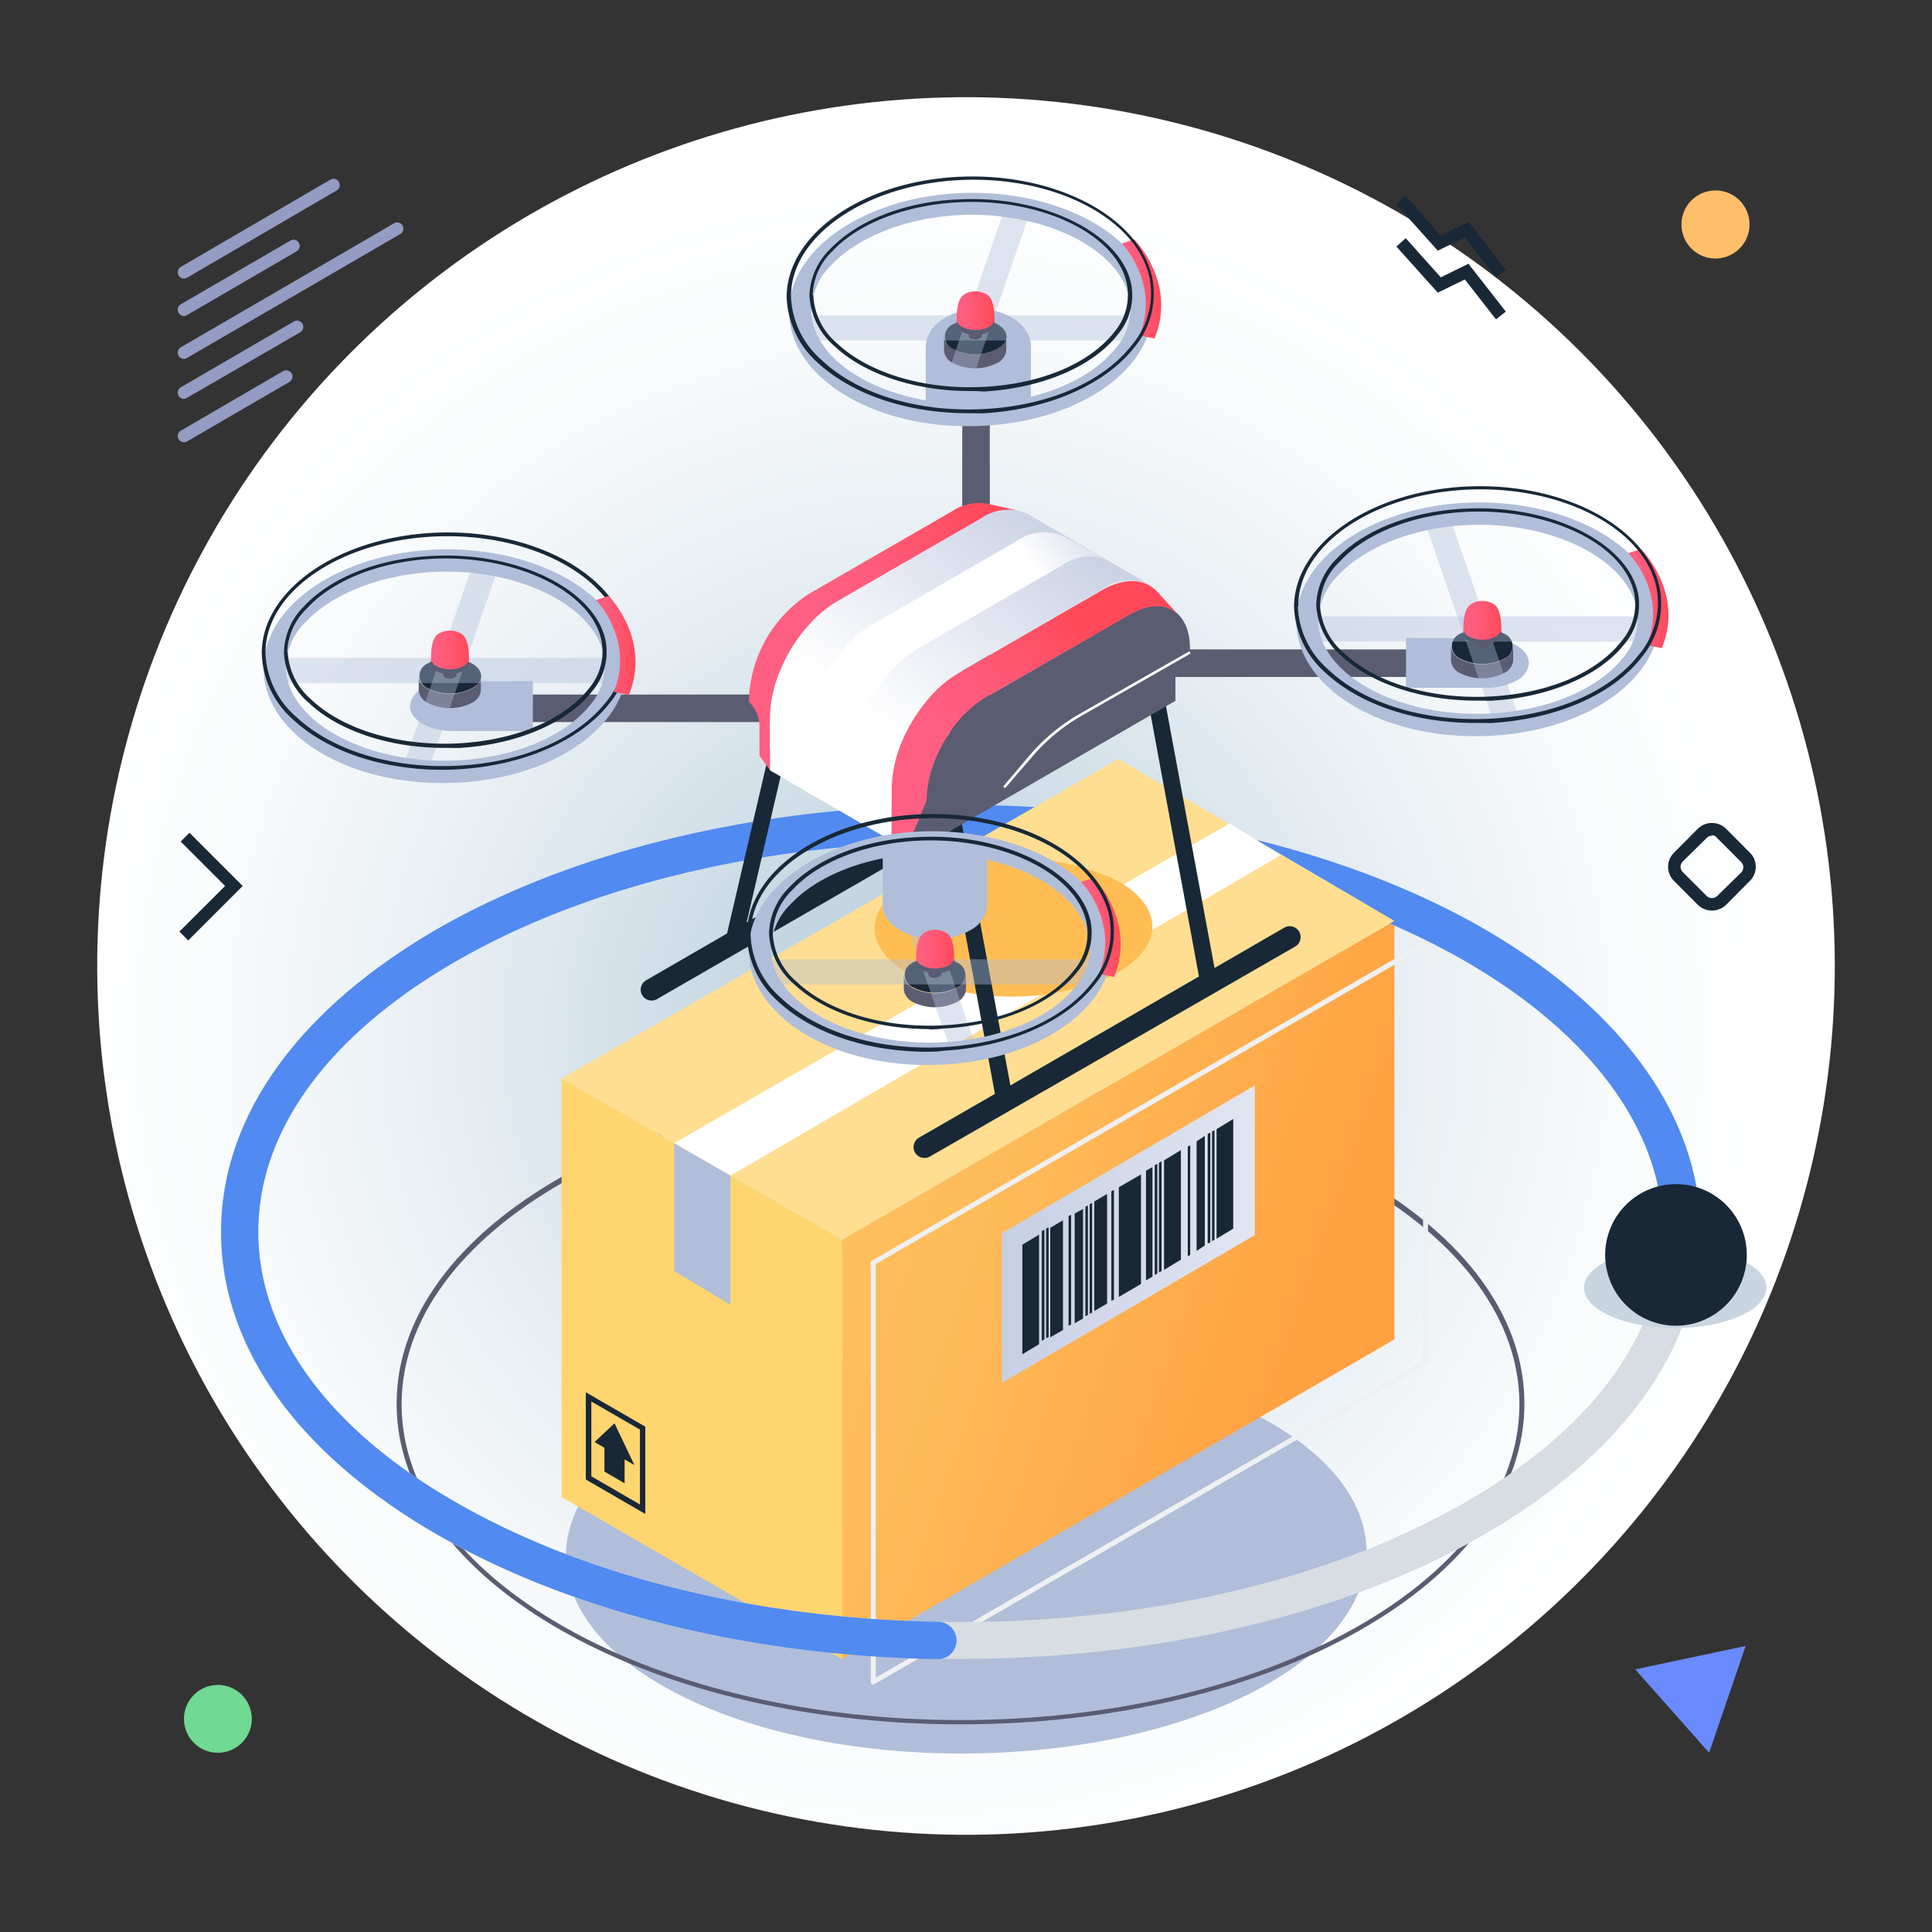 <svg xmlns="http://www.w3.org/2000/svg" xmlns:xlink="http://www.w3.org/1999/xlink" viewBox="0 0 155 155"><rect x="0" y="0" width="155" height="155" fill="#333333" stroke="none"/><defs><style>.cls-1{isolation:isolate;}.cls-2{fill:url(#Безымянный_градиент_25);}.cls-3{mix-blend-mode:multiply;}.cls-25,.cls-4{fill:#b0bed9;}.cls-5{fill:#5a5c71;}.cls-6{fill:url(#Безымянный_градиент_93);}.cls-7{fill:#eef0f2;}.cls-8{fill:#ffd56f;}.cls-9{fill:#182837;}.cls-10{fill:url(#Безымянный_градиент_17);}.cls-11{fill:#d7dde2;}.cls-12{fill:#518af0;}.cls-13{fill:#c9d5e0;}.cls-14{mix-blend-mode:screen;}.cls-15{fill:#ffde91;}.cls-16{fill:#fff;}.cls-17{fill:#ffbd53;}.cls-18{fill:#70d994;}.cls-19{fill:#ffbf6a;}.cls-20{fill:#6a8aff;}.cls-21{fill:url(#Безымянный_градиент_21);}.cls-22{fill:url(#Безымянный_градиент_21-2);}.cls-23{fill:url(#Безымянный_градиент_18);}.cls-24{fill:url(#Безымянный_градиент_18-2);}.cls-25{opacity:0.4;}.cls-26{fill:#efebe7;}.cls-27{fill:url(#Безымянный_градиент_21-3);}.cls-28{fill:url(#Безымянный_градиент_21-4);}.cls-29{fill:url(#Безымянный_градиент_21-5);}.cls-30{fill:url(#Безымянный_градиент_21-6);}.cls-31{fill:url(#Безымянный_градиент_21-7);}.cls-32{fill:url(#Безымянный_градиент_21-8);}.cls-33{fill:url(#Безымянный_градиент_21-9);}.cls-34{fill:url(#Безымянный_градиент_21-10);}.cls-35{fill:#949cc3;}</style><radialGradient id="Безымянный_градиент_25" cx="73.76" cy="82.78" r="70.35" gradientTransform="translate(134.44 -16.15) rotate(76.3)" gradientUnits="userSpaceOnUse"><stop offset="0" stop-color="#afc8d7"/><stop offset="0.23" stop-color="#c9dae4"/><stop offset="0.54" stop-color="#e7eef3"/><stop offset="0.81" stop-color="#f9fbfc"/><stop offset="1" stop-color="#fff"/></radialGradient><linearGradient id="Безымянный_градиент_93" x1="104.4" y1="108.65" x2="65.77" y2="95.07" gradientUnits="userSpaceOnUse"><stop offset="0" stop-color="#ffa141"/><stop offset="0.14" stop-color="#ffa747"/><stop offset="0.64" stop-color="#ffba58"/><stop offset="1" stop-color="#ffc05e"/></linearGradient><linearGradient id="Безымянный_градиент_17" x1="80.39" y1="99.01" x2="100.67" y2="99.01" gradientUnits="userSpaceOnUse"><stop offset="0" stop-color="#c7cfe4"/><stop offset="1" stop-color="#e2e6f1"/></linearGradient><linearGradient id="Безымянный_градиент_21" x1="68.17" y1="50.57" x2="79.41" y2="41.12" gradientUnits="userSpaceOnUse"><stop offset="0" stop-color="#ff5f82"/><stop offset="0.3" stop-color="#ff5c7c"/><stop offset="0.71" stop-color="#ff5269"/><stop offset="1" stop-color="#ff4959"/></linearGradient><linearGradient id="Безымянный_градиент_21-2" x1="75.96" y1="59.83" x2="87.2" y2="50.39" xlink:href="#Безымянный_градиент_21"/><linearGradient id="Безымянный_градиент_18" x1="84.83" y1="40.32" x2="70.88" y2="58.54" gradientUnits="userSpaceOnUse"><stop offset="0" stop-color="#c7cfe4"/><stop offset="1" stop-color="#fff"/></linearGradient><linearGradient id="Безымянный_градиент_18-2" x1="90.05" y1="42.12" x2="83.92" y2="46.71" xlink:href="#Безымянный_градиент_18"/><linearGradient id="Безымянный_градиент_21-3" x1="34.58" y1="52.15" x2="37.63" y2="52.15" xlink:href="#Безымянный_градиент_21"/><linearGradient id="Безымянный_градиент_21-4" x1="73.5" y1="76.15" x2="76.55" y2="76.15" xlink:href="#Безымянный_градиент_21"/><linearGradient id="Безымянный_градиент_21-5" x1="76.75" y1="24.92" x2="79.79" y2="24.92" xlink:href="#Безымянный_градиент_21"/><linearGradient id="Безымянный_градиент_21-6" x1="117.4" y1="49.77" x2="120.45" y2="49.77" xlink:href="#Безымянный_градиент_21"/><linearGradient id="Безымянный_градиент_21-7" x1="86.74" y1="74.4" x2="89.99" y2="74.4" xlink:href="#Безымянный_градиент_21"/><linearGradient id="Безымянный_градиент_21-8" x1="130.64" y1="48.02" x2="133.89" y2="48.02" xlink:href="#Безымянный_градиент_21"/><linearGradient id="Безымянный_градиент_21-9" x1="89.98" y1="23.18" x2="93.23" y2="23.18" xlink:href="#Безымянный_градиент_21"/><linearGradient id="Безымянный_градиент_21-10" x1="47.82" y1="51.78" x2="51.06" y2="51.78" xlink:href="#Безымянный_градиент_21"/></defs><g class="cls-1"><g id="Layer_1" data-name="Layer 1"><circle class="cls-2" cx="77.5" cy="77.5" r="69.7" transform="translate(-16.15 134.44) rotate(-76.3)"/><g class="cls-3"><path class="cls-4" d="M100.15,113.2c-12.58-6.16-32.92-6-45.42.31S42.3,130,54.88,136.16s32.93,6,45.43-.31S112.74,119.37,100.15,113.2Z"/></g><path class="cls-5" d="M77.06,138.34c-11.57,0-23.14-2.5-31.94-7.49-8.58-4.86-13.3-11.34-13.3-18.23s4.72-13.37,13.3-18.24c17.61-10,46.27-10,63.89,0h0c8.57,4.86,13.29,11.33,13.29,18.23S117.58,126,109,130.85C100.2,135.84,88.63,138.34,77.06,138.34Zm0-51c-11.5,0-23,2.48-31.75,7.44-8.44,4.79-13.09,11.14-13.09,17.89s4.65,13.09,13.09,17.88c17.51,9.93,46,9.93,63.5,0,8.44-4.79,13.09-11.14,13.09-17.88s-4.65-13.1-13.09-17.89h0C100.06,89.77,88.56,87.29,77.06,87.29Z"/><polygon class="cls-6" points="111.87 73.88 111.87 107.46 67.56 133.1 67.56 99.46 111.87 73.88"/><path class="cls-7" d="M70.06,135.14a.21.21,0,0,1-.2-.2V101.3a.19.19,0,0,1,.1-.17l44.31-25.58a.23.23,0,0,1,.2,0,.21.21,0,0,1,.1.18v33.58a.21.21,0,0,1-.1.17L70.16,135.11A.17.17,0,0,1,70.06,135.14Zm.2-33.73v33.18l43.91-25.4V76.07Z"/><polygon class="cls-8" points="67.56 99.46 45.06 86.52 45.06 120.11 67.56 133.1 67.56 99.46"/><polygon class="cls-4" points="58.6 94.31 58.6 104.69 54.09 101.97 54.09 91.72 58.6 94.31"/><path class="cls-9" d="M47,111.7v7l4.77,2.76v-7Zm4.34,9-3.9-2.26v-6l3.9,2.25Z"/><polygon class="cls-9" points="48.49 118.06 50.11 119 50.11 117.09 50.9 117.54 49.3 114.19 47.7 115.69 48.49 116.15 48.49 118.06"/><polygon class="cls-10" points="80.39 110.94 100.67 99.09 100.67 87.08 80.39 98.93 80.39 110.94"/><polygon class="cls-9" points="98.94 89.77 97.6 90.59 97.6 99.38 98.94 98.57 98.94 89.77"/><polygon class="cls-9" points="96.66 91.13 96 91.57 96 100.36 96.66 99.92 96.66 91.13"/><polygon class="cls-9" points="94.74 92.27 93.39 93.09 93.39 101.88 94.74 101.06 94.74 92.27"/><polygon class="cls-9" points="92.46 93.63 91.94 93.92 91.94 102.72 92.46 102.42 92.46 93.63"/><polygon class="cls-9" points="89.37 95.47 89.16 95.56 89.16 104.36 89.37 104.26 89.37 95.47"/><polygon class="cls-9" points="95.49 91.89 95.29 91.99 95.29 100.78 95.49 100.68 95.49 91.89"/><polygon class="cls-9" points="87.62 96.51 87.42 96.61 87.42 105.4 87.62 105.3 87.62 96.51"/><polygon class="cls-9" points="87.28 96.71 87.08 96.81 87.08 105.6 87.28 105.5 87.28 96.71"/><polygon class="cls-9" points="93.19 93.18 92.98 93.28 92.98 102.07 93.19 101.98 93.19 93.18"/><polygon class="cls-9" points="92.85 93.38 92.64 93.48 92.64 102.27 92.85 102.18 92.85 93.38"/><polygon class="cls-9" points="97.44 90.68 97.24 90.77 97.24 99.57 97.44 99.47 97.44 90.68"/><polygon class="cls-9" points="97.1 90.87 96.89 90.97 96.89 99.77 97.1 99.67 97.1 90.87"/><polygon class="cls-9" points="84.13 98.47 83.93 98.56 83.93 107.36 84.13 107.26 84.13 98.47"/><polygon class="cls-9" points="83.79 98.67 83.58 98.76 83.58 107.56 83.79 107.46 83.79 98.67"/><polygon class="cls-9" points="85.93 97.46 85.73 97.56 85.73 106.36 85.93 106.26 85.93 97.46"/><polygon class="cls-9" points="91.54 94.22 89.76 95.25 89.76 104.05 91.54 103.01 91.54 94.22"/><polygon class="cls-9" points="88.82 95.79 87.79 96.39 87.79 105.18 88.82 104.58 88.82 95.79"/><polygon class="cls-9" points="86.89 96.99 86.22 97.36 86.22 106.16 86.89 105.78 86.89 96.99"/><polygon class="cls-9" points="85.28 97.9 84.26 98.5 84.26 107.29 85.28 106.7 85.28 97.9"/><polygon class="cls-9" points="83.36 99.05 82.02 99.86 82.02 108.65 83.36 107.84 83.36 99.05"/><path class="cls-11" d="M77.06,133.09c-15.08,0-30.16-3.26-41.64-9.77s-17.7-15.17-17.7-24.49,6.28-18,17.7-24.5c23-13,60.32-13,83.29,0h0c11.41,6.47,17.7,15.17,17.7,24.5s-6.29,18-17.7,24.49S92.14,133.09,77.06,133.09Zm0-65.57c-14.55,0-29.09,3.14-40.16,9.42C26.46,82.86,20.72,90.63,20.72,98.83s5.74,16,16.18,21.88c22.15,12.56,58.18,12.56,80.33,0,10.43-5.91,16.18-13.68,16.18-21.88s-5.75-16-16.18-21.89h0C106.15,70.66,91.61,67.52,77.06,67.52Z"/><path class="cls-12" d="M75.21,133.11h0c-15-.27-29.12-3.75-39.77-9.79-11.42-6.47-17.7-15.17-17.7-24.49s6.28-18,17.7-24.5c23-13,60.32-13,83.29,0,14,8,20.27,19.44,16.73,30.72a1.5,1.5,0,1,1-2.86-.89c3.09-9.84-2.65-20-15.35-27.22C95.08,64.38,59,64.38,36.9,76.94,26.46,82.86,20.72,90.63,20.72,98.83s5.74,16,16.18,21.88c10.22,5.8,23.84,9.14,38.34,9.4a1.5,1.5,0,0,1,0,3Z"/><g class="cls-3"><path class="cls-13" d="M141.72,103.31c0,1.78-3.28,3.23-7.32,3.23s-7.32-1.45-7.32-3.23,3.28-3.23,7.32-3.23S141.72,101.53,141.72,103.31Z"/></g><path class="cls-9" d="M140.14,100.67A5.68,5.68,0,1,1,134.47,95,5.67,5.67,0,0,1,140.14,100.67Z"/><g class="cls-14"><path class="cls-9" d="M138.93,99.86c-.36.56-1.46-.14-2.81-1s-2.43-1.58-2.07-2.14,2-.76,3.38.11S139.29,99.3,138.93,99.86Z"/></g><polygon class="cls-15" points="45.06 86.52 89.72 60.89 111.87 73.88 67.56 99.46 45.06 86.52"/><polygon class="cls-16" points="102.75 68.61 58.62 94.31 54.09 91.71 98.65 66.06 102.75 68.61"/><g class="cls-3"><path class="cls-17" d="M89.17,70.42a19.89,19.89,0,0,0-15.76.11c-4.34,2.2-4.31,5.72,0,7.85a19.89,19.89,0,0,0,15.76-.1C93.56,76.08,93.53,72.56,89.17,70.42Z"/></g><path class="cls-18" d="M20.2,137.9a2.72,2.72,0,1,1-2.72-2.72A2.72,2.72,0,0,1,20.2,137.9Z"/><path class="cls-19" d="M140.36,18a2.73,2.73,0,1,1-2.73-2.72A2.72,2.72,0,0,1,140.36,18Z"/><path class="cls-9" d="M137.35,73.05a1.63,1.63,0,0,1-1.14-.46l-1.91-1.92a1.59,1.59,0,0,1,0-2.26l1.91-1.92a1.62,1.62,0,0,1,2.27,0l1.91,1.92a1.55,1.55,0,0,1,.47,1.13,1.59,1.59,0,0,1-.47,1.13l-1.91,1.92A1.61,1.61,0,0,1,137.35,73.05Zm0-6a.6.6,0,0,0-.43.18L135,69.12a.6.6,0,0,0,0,.84l1.92,1.92a.61.61,0,0,0,.85,0L139.69,70a.6.6,0,0,0,0-.84l-1.92-1.92A.59.59,0,0,0,137.35,67Z"/><polygon class="cls-20" points="131.19 133.93 140.05 132.05 137.12 140.62 131.19 133.93"/><polygon class="cls-9" points="15.1 75.45 14.39 74.74 18.06 71.08 14.5 67.52 15.2 66.81 19.47 71.08 15.1 75.45"/><polygon class="cls-9" points="120.02 25.62 117.52 22.42 115.35 23.48 112.03 19.78 112.78 19.11 115.59 22.25 117.81 21.16 120.81 25 120.02 25.62"/><polygon class="cls-9" points="120.02 22.25 117.52 19.05 115.35 20.11 112.03 16.41 112.78 15.74 115.59 18.88 117.81 17.8 120.81 21.64 120.02 22.25"/><path class="cls-9" d="M51.85,78.64l6.48-3.75,4-17.18a.66.66,0,0,1,1.29.31L59.9,74l14.78-8.53,4-17.19a.66.66,0,0,1,.79-.49.65.65,0,0,1,.49.8l-3.72,16,4.85-2.8A.87.87,0,0,1,82,63.26L52.72,80.15a.88.88,0,0,1-.44.12.87.87,0,0,1-.43-1.63Z"/><path class="cls-9" d="M73.73,91.27l6.09-3.51-4.06-22a.67.67,0,0,1,.53-.77.66.66,0,0,1,.77.53l4,21.56,15.13-8.74-4.06-22a.67.67,0,0,1,1.31-.24l4,21.56,5.6-3.24a.88.88,0,0,1,1.19.32.89.89,0,0,1-.32,1.2L74.6,92.79a.89.89,0,0,1-1.19-.32A.88.88,0,0,1,73.73,91.27Z"/><path class="cls-4" d="M75.53,25.68a5.19,5.19,0,0,1,3-.88c2.32,0,4.19,1.35,4.18,3l0,5.66H74.27l0-5.65A2.7,2.7,0,0,1,75.53,25.68Z"/><path class="cls-5" d="M89.73,52.1h23.15v2.21H89.73a1.11,1.11,0,0,1,0-2.21Z"/><path class="cls-5" d="M66.87,56.83a1.1,1.1,0,0,1-1.1,1.1H42.62V55.72H65.77A1.11,1.11,0,0,1,66.87,56.83Z"/><path class="cls-5" d="M74.9,52A1.11,1.11,0,0,1,76,53.13V76.27H73.79V53.13A1.11,1.11,0,0,1,74.9,52Z"/><path class="cls-5" d="M79.41,33.41V56.55a1.11,1.11,0,1,1-2.21,0V33.41C77.2,32.41,79.41,32.41,79.41,33.41Z"/><path class="cls-21" d="M64.89,47.65,76.41,41a3.89,3.89,0,0,1,2.74-.6l2.57.57a4.36,4.36,0,0,0-3.07.67L67.12,48.29a11.82,11.82,0,0,0-5.35,9.28v4.21l-.84-1.15V58.31a2.8,2.8,0,0,0-.84-2h0v-.37A10.55,10.55,0,0,1,64.89,47.65Z"/><path class="cls-5" d="M79.13,55.92l11.52-6.65c2.65-1.53,4.81-.3,4.82,2.75v.32L94.3,53v3.23L75.66,67l-2.79.72,1.47-3.51A10.57,10.57,0,0,1,79.13,55.92Z"/><path class="cls-22" d="M75.07,55.38A9,9,0,0,1,76.89,54l11.52-6.65c1.85-1.06,3.48-.93,4.45.14l1.77,1.94c-.87-1-2.33-1.07-4-.12L79.13,55.92a8,8,0,0,0-1.63,1.27,11.31,11.31,0,0,0-2.61,4.14,8.63,8.63,0,0,0-.55,2.89l-1.4,3.39-1.4-.16v-4.2h0A9.75,9.75,0,0,1,72.14,60,12.82,12.82,0,0,1,75.07,55.38Z"/><path class="cls-23" d="M64.78,50.27a9.6,9.6,0,0,1,2.34-2l11.53-6.65a3.81,3.81,0,0,1,3.82-.38l9.77,5.68a3.8,3.8,0,0,0-3.83.37L76.89,54a9.46,9.46,0,0,0-2.35,2,13,13,0,0,0-2.08,3.27,10.22,10.22,0,0,0-.93,4v4.2l-9.76-5.67V57.57h0a10,10,0,0,1,.93-4A12.63,12.63,0,0,1,64.78,50.27Z"/><path class="cls-24" d="M67.68,52.07a9.64,9.64,0,0,1,2.35-2l11.52-6.65a3.8,3.8,0,0,1,3.83-.37L89,45a3.78,3.78,0,0,0-3.82.37L73.68,52a9.41,9.41,0,0,0-2.35,2,13,13,0,0,0-2.08,3.27,10.22,10.22,0,0,0-.93,4v4.2l-3.64-1.93,0-4.21h0a10,10,0,0,1,.94-4A12.76,12.76,0,0,1,67.68,52.07Z"/><path class="cls-4" d="M78,74.54a5.55,5.55,0,0,1-3,.8c-2.32,0-4.19-1.23-4.18-2.74l0-5.14h8.38l0,5.15A2.43,2.43,0,0,1,78,74.54Z"/><path class="cls-4" d="M119.25,51.2c1.89,0,3.41.88,3.41,2a1.73,1.73,0,0,1-1,1.4,5,5,0,0,1-2.42.58H112.8l0-4Z"/><path class="cls-4" d="M33.9,55.23a4.92,4.92,0,0,1,2.42-.58h6.43l0,4H36.3c-1.89,0-3.41-.89-3.41-2A1.73,1.73,0,0,1,33.9,55.23Z"/><g class="cls-1"><path class="cls-5" d="M73.24,79.26a3.84,3.84,0,0,0,3.52,0,1.24,1.24,0,0,0,.74-1v1.13a1.26,1.26,0,0,1-.73,1,3.92,3.92,0,0,1-3.53,0,1.27,1.27,0,0,1-.73-1V78.25A1.23,1.23,0,0,0,73.24,79.26Z"/><path class="cls-9" d="M73.25,77.22a3.86,3.86,0,0,1,3.53,0,1.08,1.08,0,0,1,0,2,3.84,3.84,0,0,1-3.52,0A1.08,1.08,0,0,1,73.25,77.22Z"/><g class="cls-1"><path class="cls-5" d="M34.31,55.26a3.92,3.92,0,0,0,3.53,0,1.27,1.27,0,0,0,.74-1v1.13a1.26,1.26,0,0,1-.73,1,3.92,3.92,0,0,1-3.53,0,1.25,1.25,0,0,1-.73-1V54.24A1.24,1.24,0,0,0,34.31,55.26Z"/><path class="cls-9" d="M34.33,53.22a3.84,3.84,0,0,1,3.52,0c1,.56,1,1.47,0,2a3.92,3.92,0,0,1-3.53,0A1.08,1.08,0,0,1,34.33,53.22Z"/><rect class="cls-25" x="21.75" y="52.79" width="27.19" height="2.02" transform="translate(70.7 107.59) rotate(180)"/><rect class="cls-25" x="27.73" y="52.44" width="16.91" height="2.02" transform="translate(-26.15 70.23) rotate(-70.97)"/><rect class="cls-25" x="61.17" y="76.96" width="27.19" height="2.02"/><rect class="cls-25" x="66.08" y="75.14" width="16.91" height="2.02" transform="translate(26.85 171.44) rotate(-109.03)"/></g><g class="cls-1"><path class="cls-5" d="M35.71,53.36a.83.83,0,0,0,.75,0,.28.28,0,0,0,.16-.22v1a.28.28,0,0,1-.16.22.83.83,0,0,1-.75,0,.27.27,0,0,1-.15-.21v-1A.27.27,0,0,0,35.71,53.36Z"/><path class="cls-26" d="M35.71,52.93a.83.83,0,0,1,.75,0c.21.12.21.31,0,.43a.83.83,0,0,1-.75,0C35.5,53.24,35.51,53.05,35.71,52.93Z"/></g><g class="cls-1"><g class="cls-1"><path class="cls-5" d="M35,53.44a2.39,2.39,0,0,0,2.15,0,.76.76,0,0,0,.45-.63v.4a.76.76,0,0,1-.45.62,2.33,2.33,0,0,1-2.15,0,.75.75,0,0,1-.45-.62v-.39A.76.76,0,0,0,35,53.44Z"/></g></g><g class="cls-1"><g class="cls-1"><path class="cls-27" d="M35.27,50.79a1.78,1.78,0,0,1,1.81.1c.14.12.53.45.55,1.92a.76.76,0,0,1-.45.63,2.35,2.35,0,0,1-2.16,0,.77.77,0,0,1-.44-.62C34.58,51.22,35,50.93,35.27,50.79Z"/></g></g></g><g class="cls-1"><path class="cls-5" d="M74.63,77.36a.83.83,0,0,0,.75,0,.28.28,0,0,0,.16-.21v1a.26.26,0,0,1-.16.21.83.83,0,0,1-.75,0,.25.25,0,0,1-.15-.21v-1A.25.25,0,0,0,74.63,77.36Z"/><path class="cls-26" d="M74.63,76.93a.83.83,0,0,1,.75,0c.21.12.21.31,0,.43a.83.83,0,0,1-.75,0A.23.23,0,0,1,74.63,76.93Z"/></g><g class="cls-1"><g class="cls-1"><path class="cls-5" d="M74,77.44a2.33,2.33,0,0,0,2.15,0,.76.76,0,0,0,.45-.63v.4a.77.77,0,0,1-.45.63,2.39,2.39,0,0,1-2.15,0,.78.78,0,0,1-.45-.62v-.4A.75.75,0,0,0,74,77.44Z"/></g></g><g class="cls-1"><g class="cls-1"><path class="cls-28" d="M74.19,74.8a1.76,1.76,0,0,1,1.81.09c.15.13.53.45.55,1.92a.76.76,0,0,1-.45.63,2.33,2.33,0,0,1-2.15,0,.75.75,0,0,1-.45-.62C73.5,75.23,74,74.94,74.19,74.8Z"/></g></g><g class="cls-1"><path class="cls-5" d="M76.48,28A3.92,3.92,0,0,0,80,28a1.26,1.26,0,0,0,.73-1v1.13a1.27,1.27,0,0,1-.74,1,3.92,3.92,0,0,1-3.53,0,1.25,1.25,0,0,1-.72-1V27A1.25,1.25,0,0,0,76.48,28Z"/><path class="cls-9" d="M76.49,26A3.86,3.86,0,0,1,80,26c1,.56,1,1.47,0,2a3.92,3.92,0,0,1-3.53,0A1.08,1.08,0,0,1,76.49,26Z"/><rect class="cls-25" x="64.3" y="25.29" width="27.19" height="2.02" transform="translate(155.79 52.61) rotate(180)"/><rect class="cls-25" x="70.27" y="24.25" width="16.91" height="2.02" transform="translate(29.18 91.45) rotate(-70.97)"/></g><g class="cls-1"><path class="cls-5" d="M77.87,26.14a.83.83,0,0,0,.75,0,.26.26,0,0,0,.16-.22v1a.26.26,0,0,1-.16.22.81.81,0,0,1-.74,0,.26.26,0,0,1-.16-.21v-1A.27.27,0,0,0,77.87,26.14Z"/><path class="cls-26" d="M77.88,25.71a.83.83,0,0,1,.75,0c.2.12.2.31,0,.43a.83.83,0,0,1-.75,0C77.67,26,77.67,25.83,77.88,25.71Z"/></g><g class="cls-1"><g class="cls-1"><path class="cls-5" d="M77.19,26.22a2.39,2.39,0,0,0,2.15,0,.76.76,0,0,0,.45-.63V26a.76.76,0,0,1-.45.62,2.33,2.33,0,0,1-2.15,0,.75.75,0,0,1-.44-.62V25.6A.75.75,0,0,0,77.19,26.22Z"/></g></g><g class="cls-1"><g class="cls-1"><path class="cls-29" d="M77.43,23.57a1.78,1.78,0,0,1,1.81.1c.15.12.53.45.55,1.92a.76.76,0,0,1-.45.63,2.39,2.39,0,0,1-2.15,0,.73.73,0,0,1-.44-.62C76.75,24,77.21,23.71,77.43,23.57Z"/></g></g><g class="cls-1"><path class="cls-5" d="M117.14,52.88a3.84,3.84,0,0,0,3.52,0,1.24,1.24,0,0,0,.74-1V53a1.27,1.27,0,0,1-.74,1,3.92,3.92,0,0,1-3.53,0,1.24,1.24,0,0,1-.72-1V51.87A1.23,1.23,0,0,0,117.14,52.88Z"/><path class="cls-9" d="M117.15,50.84a3.86,3.86,0,0,1,3.53,0,1.08,1.08,0,0,1,0,2,3.84,3.84,0,0,1-3.52,0A1.08,1.08,0,0,1,117.15,50.84Z"/><rect class="cls-25" x="104.65" y="49.45" width="27.19" height="2.02"/><rect class="cls-25" x="109.68" y="48.84" width="16.91" height="2.02" transform="translate(109.52 177.79) rotate(-109.03)"/></g><g class="cls-1"><path class="cls-5" d="M118.53,51a.83.83,0,0,0,.75,0,.26.26,0,0,0,.16-.21v1a.26.26,0,0,1-.16.21.83.83,0,0,1-.75,0,.25.25,0,0,1-.15-.21v-1A.25.25,0,0,0,118.53,51Z"/><path class="cls-26" d="M118.54,50.55a.81.81,0,0,1,.74,0c.21.12.21.31,0,.43a.83.83,0,0,1-.75,0C118.33,50.86,118.33,50.67,118.54,50.55Z"/></g><g class="cls-1"><g class="cls-1"><path class="cls-5" d="M117.85,51.06a2.33,2.33,0,0,0,2.15,0,.76.76,0,0,0,.45-.63v.4a.79.79,0,0,1-.45.63,2.39,2.39,0,0,1-2.15,0,.76.76,0,0,1-.44-.62v-.4A.73.73,0,0,0,117.85,51.06Z"/></g></g><g class="cls-1"><g class="cls-1"><path class="cls-30" d="M118.09,48.42a1.76,1.76,0,0,1,1.81.09c.15.13.53.45.55,1.92a.76.76,0,0,1-.45.63,2.33,2.33,0,0,1-2.15,0,.75.75,0,0,1-.45-.62C117.4,48.85,117.87,48.56,118.09,48.42Z"/></g></g><path class="cls-4" d="M60.07,76.24c0,5.35,7,9.62,15.58,9.17S90.2,80,89.1,74.72c-1-4.94-7.91-8.38-15.45-8S60,71.25,60.07,76.24Zm1.78-.11a5.19,5.19,0,0,1,1.61-3.62c2.15-2.28,6-3.77,10.19-4,6.73-.36,12.88,2.63,13.71,6.65a4.75,4.75,0,0,1-1.08,4c-2,2.51-6,4.22-10.63,4.46C68.33,84,61.89,80.5,61.85,76.13Z"/><path class="cls-31" d="M86.74,70.76l1-.34a8.35,8.35,0,0,1,2,3.81,6.82,6.82,0,0,1-.37,4.15l-1.21-.25a6.43,6.43,0,0,0,.37-3.84A7.6,7.6,0,0,0,86.74,70.76Z"/><path class="cls-4" d="M104,49.86c0,5.35,7,9.61,15.58,9.17S134.1,53.63,133,48.34c-1-4.94-7.91-8.38-15.45-8S103.93,44.87,104,49.86Zm1.78-.11a5.23,5.23,0,0,1,1.61-3.62c2.15-2.28,6-3.77,10.19-4,6.73-.36,12.88,2.63,13.71,6.65a4.75,4.75,0,0,1-1.08,4c-2,2.51-6,4.22-10.63,4.46C112.24,57.63,105.79,54.13,105.75,49.75Z"/><path class="cls-32" d="M130.64,44.38l1-.34a8.35,8.35,0,0,1,2.05,3.81,6.82,6.82,0,0,1-.37,4.15l-1.21-.25a6.36,6.36,0,0,0,.37-3.84A7.51,7.51,0,0,0,130.64,44.38Z"/><path class="cls-4" d="M63.31,25c0,5.34,7,9.61,15.58,9.16S93.44,28.79,92.34,23.5c-1-4.94-7.9-8.38-15.45-8S63.27,20,63.31,25Zm1.78-.11a5.31,5.31,0,0,1,1.61-3.63c2.15-2.27,6-3.77,10.19-4,6.73-.35,12.88,2.63,13.71,6.66a4.72,4.72,0,0,1-1.08,4c-2,2.52-6,4.23-10.63,4.47C71.58,32.78,65.13,29.28,65.09,24.91Z"/><path class="cls-33" d="M90,19.54l1-.34a8.4,8.4,0,0,1,2,3.81,6.91,6.91,0,0,1-.38,4.15l-1.21-.25a6.44,6.44,0,0,0,.38-3.84A7.62,7.62,0,0,0,90,19.54Z"/><path class="cls-4" d="M21.15,53.62c0,5.35,7,9.62,15.58,9.17s14.55-5.4,13.45-10.69c-1-4.94-7.91-8.38-15.45-8S21.11,48.63,21.15,53.62Zm1.78-.11a5.19,5.19,0,0,1,1.61-3.62c2.15-2.28,6-3.77,10.19-4,6.73-.36,12.87,2.63,13.71,6.65a4.75,4.75,0,0,1-1.08,4c-2,2.51-6,4.22-10.63,4.46C29.41,61.39,23,57.89,22.93,53.51Z"/><path class="cls-9" d="M74.41,84.38c-4.81,0-9.21-1.48-11.94-4A7.39,7.39,0,0,1,59.92,75h0c0-5,6-9.25,13.72-9.66s14.59,3.16,15.61,8.11A6.7,6.7,0,0,1,87.82,79c-2.35,3-6.9,5-12.16,5.3C75.24,84.37,74.83,84.38,74.41,84.38ZM60.22,75a7,7,0,0,0,2.46,5.08c2.9,2.74,7.76,4.21,13,3.93s9.65-2.21,11.94-5.18A6.45,6.45,0,0,0,89,73.54c-1-4.81-7.71-8.27-15.3-7.87S60.18,70.18,60.22,75Zm14.33,7.56c-4.36,0-8.44-1.34-10.85-3.61a5.7,5.7,0,0,1-2-4.06h0a5.38,5.38,0,0,1,1.65-3.73c2.17-2.3,6-3.81,10.29-4,6.79-.37,13,2.69,13.86,6.78A4.87,4.87,0,0,1,86.4,78c-2,2.54-6.11,4.28-10.74,4.52Q75.11,82.59,74.55,82.59ZM62,74.92a5.37,5.37,0,0,0,1.91,3.84c2.55,2.41,7,3.74,11.73,3.5s8.58-1.93,10.52-4.41a4.58,4.58,0,0,0,1-3.86c-.82-3.95-6.88-6.88-13.55-6.54-4.2.22-8,1.7-10.09,4A5,5,0,0,0,62,74.92Z"/><path class="cls-9" d="M118.32,58c-4.82,0-9.22-1.48-11.95-4a7.39,7.39,0,0,1-2.55-5.3h0c0-5,6-9.25,13.72-9.66s14.59,3.16,15.61,8.11a6.7,6.7,0,0,1-1.43,5.56c-2.35,3.05-6.89,5-12.16,5.3C119.14,58,118.73,58,118.32,58Zm-14.2-9.35a7.08,7.08,0,0,0,2.46,5.08c2.9,2.74,7.74,4.2,13,3.93s9.65-2.21,11.94-5.18a6.45,6.45,0,0,0,1.38-5.32c-1-4.81-7.71-8.27-15.3-7.87s-13.48,4.51-13.44,9.36Zm14.33,7.56c-4.36,0-8.44-1.34-10.85-3.61a5.74,5.74,0,0,1-2-4.06h0a5.38,5.38,0,0,1,1.65-3.73c2.18-2.3,6-3.81,10.29-4,6.8-.36,13,2.68,13.87,6.77a4.89,4.89,0,0,1-1.11,4.12c-2,2.54-6.11,4.28-10.74,4.52Q119,56.21,118.45,56.21ZM105.9,48.54a5.41,5.41,0,0,0,1.91,3.84c2.55,2.41,7,3.74,11.73,3.5s8.58-1.93,10.52-4.41a4.56,4.56,0,0,0,1.05-3.86c-.82-4-6.9-6.88-13.55-6.54-4.19.22-8,1.7-10.09,4a5,5,0,0,0-1.57,3.52Z"/><path class="cls-9" d="M77.66,33.15c-4.82,0-9.22-1.47-12-4a7.4,7.4,0,0,1-2.55-5.3h0c0-5,6-9.26,13.72-9.66s14.59,3.15,15.61,8.1a6.72,6.72,0,0,1-1.43,5.57c-2.35,3-6.89,5-12.16,5.3ZM63.46,23.8a7.12,7.12,0,0,0,2.46,5.09c2.91,2.74,7.76,4.2,13,3.93s9.64-2.21,11.93-5.19a6.4,6.4,0,0,0,1.38-5.32c-1-4.8-7.71-8.26-15.3-7.86S63.42,19,63.46,23.8Zm14.33,7.57c-4.36,0-8.44-1.34-10.85-3.61a5.74,5.74,0,0,1-2-4.06h0A5.4,5.4,0,0,1,66.59,20c2.18-2.31,6-3.82,10.29-4,6.79-.36,13,2.68,13.87,6.77a4.87,4.87,0,0,1-1.11,4.11c-2,2.55-6.11,4.28-10.74,4.53Q78.35,31.37,77.79,31.37ZM65.25,23.69a5.36,5.36,0,0,0,1.9,3.85c2.55,2.4,7,3.74,11.74,3.5s8.57-1.93,10.51-4.41a4.58,4.58,0,0,0,1-3.87c-.82-4-6.9-6.89-13.55-6.53-4.19.22-8,1.69-10.09,3.94a5.06,5.06,0,0,0-1.56,3.52Z"/><path class="cls-9" d="M35.49,61.76c-4.81,0-9.21-1.48-11.94-4A7.35,7.35,0,0,1,21,52.41h0c0-5,6-9.25,13.72-9.66s14.58,3.16,15.61,8.11a6.74,6.74,0,0,1-1.43,5.56c-2.35,3-6.9,5-12.16,5.3C36.32,61.75,35.91,61.76,35.49,61.76ZM21.3,52.41a7.07,7.07,0,0,0,2.45,5.09c2.91,2.73,7.75,4.2,13,3.93s9.64-2.22,11.94-5.19A6.41,6.41,0,0,0,50,50.92c-1-4.81-7.7-8.27-15.29-7.87S21.26,47.56,21.3,52.41ZM35.63,60c-4.36,0-8.44-1.34-10.85-3.61a5.66,5.66,0,0,1-2-4.06h0a5.38,5.38,0,0,1,1.65-3.73c2.17-2.3,6-3.81,10.29-4,6.81-.36,13,2.69,13.86,6.78a4.87,4.87,0,0,1-1.1,4.11c-2,2.55-6.11,4.28-10.74,4.52Q36.18,60,35.63,60ZM23.08,52.3A5.41,5.41,0,0,0,25,56.15c2.55,2.4,7.05,3.73,11.73,3.49s8.58-1.93,10.52-4.41a4.58,4.58,0,0,0,1-3.86c-.82-3.95-6.9-6.88-13.55-6.54-4.2.22-8,1.7-10.09,4a5.06,5.06,0,0,0-1.57,3.52Z"/><path class="cls-34" d="M47.82,48.14l1-.33a8.27,8.27,0,0,1,2,3.8,6.89,6.89,0,0,1-.37,4.15l-1.21-.25a6.43,6.43,0,0,0,.37-3.84A7.69,7.69,0,0,0,47.82,48.14Z"/><path class="cls-16" d="M80.64,63.23l-.16-.13,2.1-2.47a15.25,15.25,0,0,1,4.08-3.38l8.76-5,.1.18-8.76,5a15,15,0,0,0-4,3.34Z"/><path class="cls-35" d="M14.76,22.35a.5.5,0,0,1-.43-.25.51.51,0,0,1,.18-.69l12-7a.51.51,0,0,1,.68.18.51.51,0,0,1-.18.69l-12,7A.59.59,0,0,1,14.76,22.35Z"/><path class="cls-35" d="M14.76,28.79a.5.5,0,0,1-.25-.93l17.06-9.92a.5.5,0,1,1,.5.86L15,28.72A.47.47,0,0,1,14.76,28.79Z"/><path class="cls-35" d="M14.76,32a.5.5,0,0,1-.25-.93l9.07-5.28a.5.5,0,0,1,.5.87L15,31.92A.57.57,0,0,1,14.76,32Z"/><path class="cls-35" d="M14.76,35.48a.5.5,0,0,1-.25-.93l8.21-4.78a.51.51,0,0,1,.68.19.5.5,0,0,1-.18.68L15,35.42A.57.57,0,0,1,14.76,35.48Z"/><path class="cls-35" d="M14.76,25.35a.5.5,0,0,1-.43-.25.51.51,0,0,1,.18-.69l8.74-5.08a.5.5,0,1,1,.5.86L15,25.28A.59.59,0,0,1,14.76,25.35Z"/></g></g></svg>